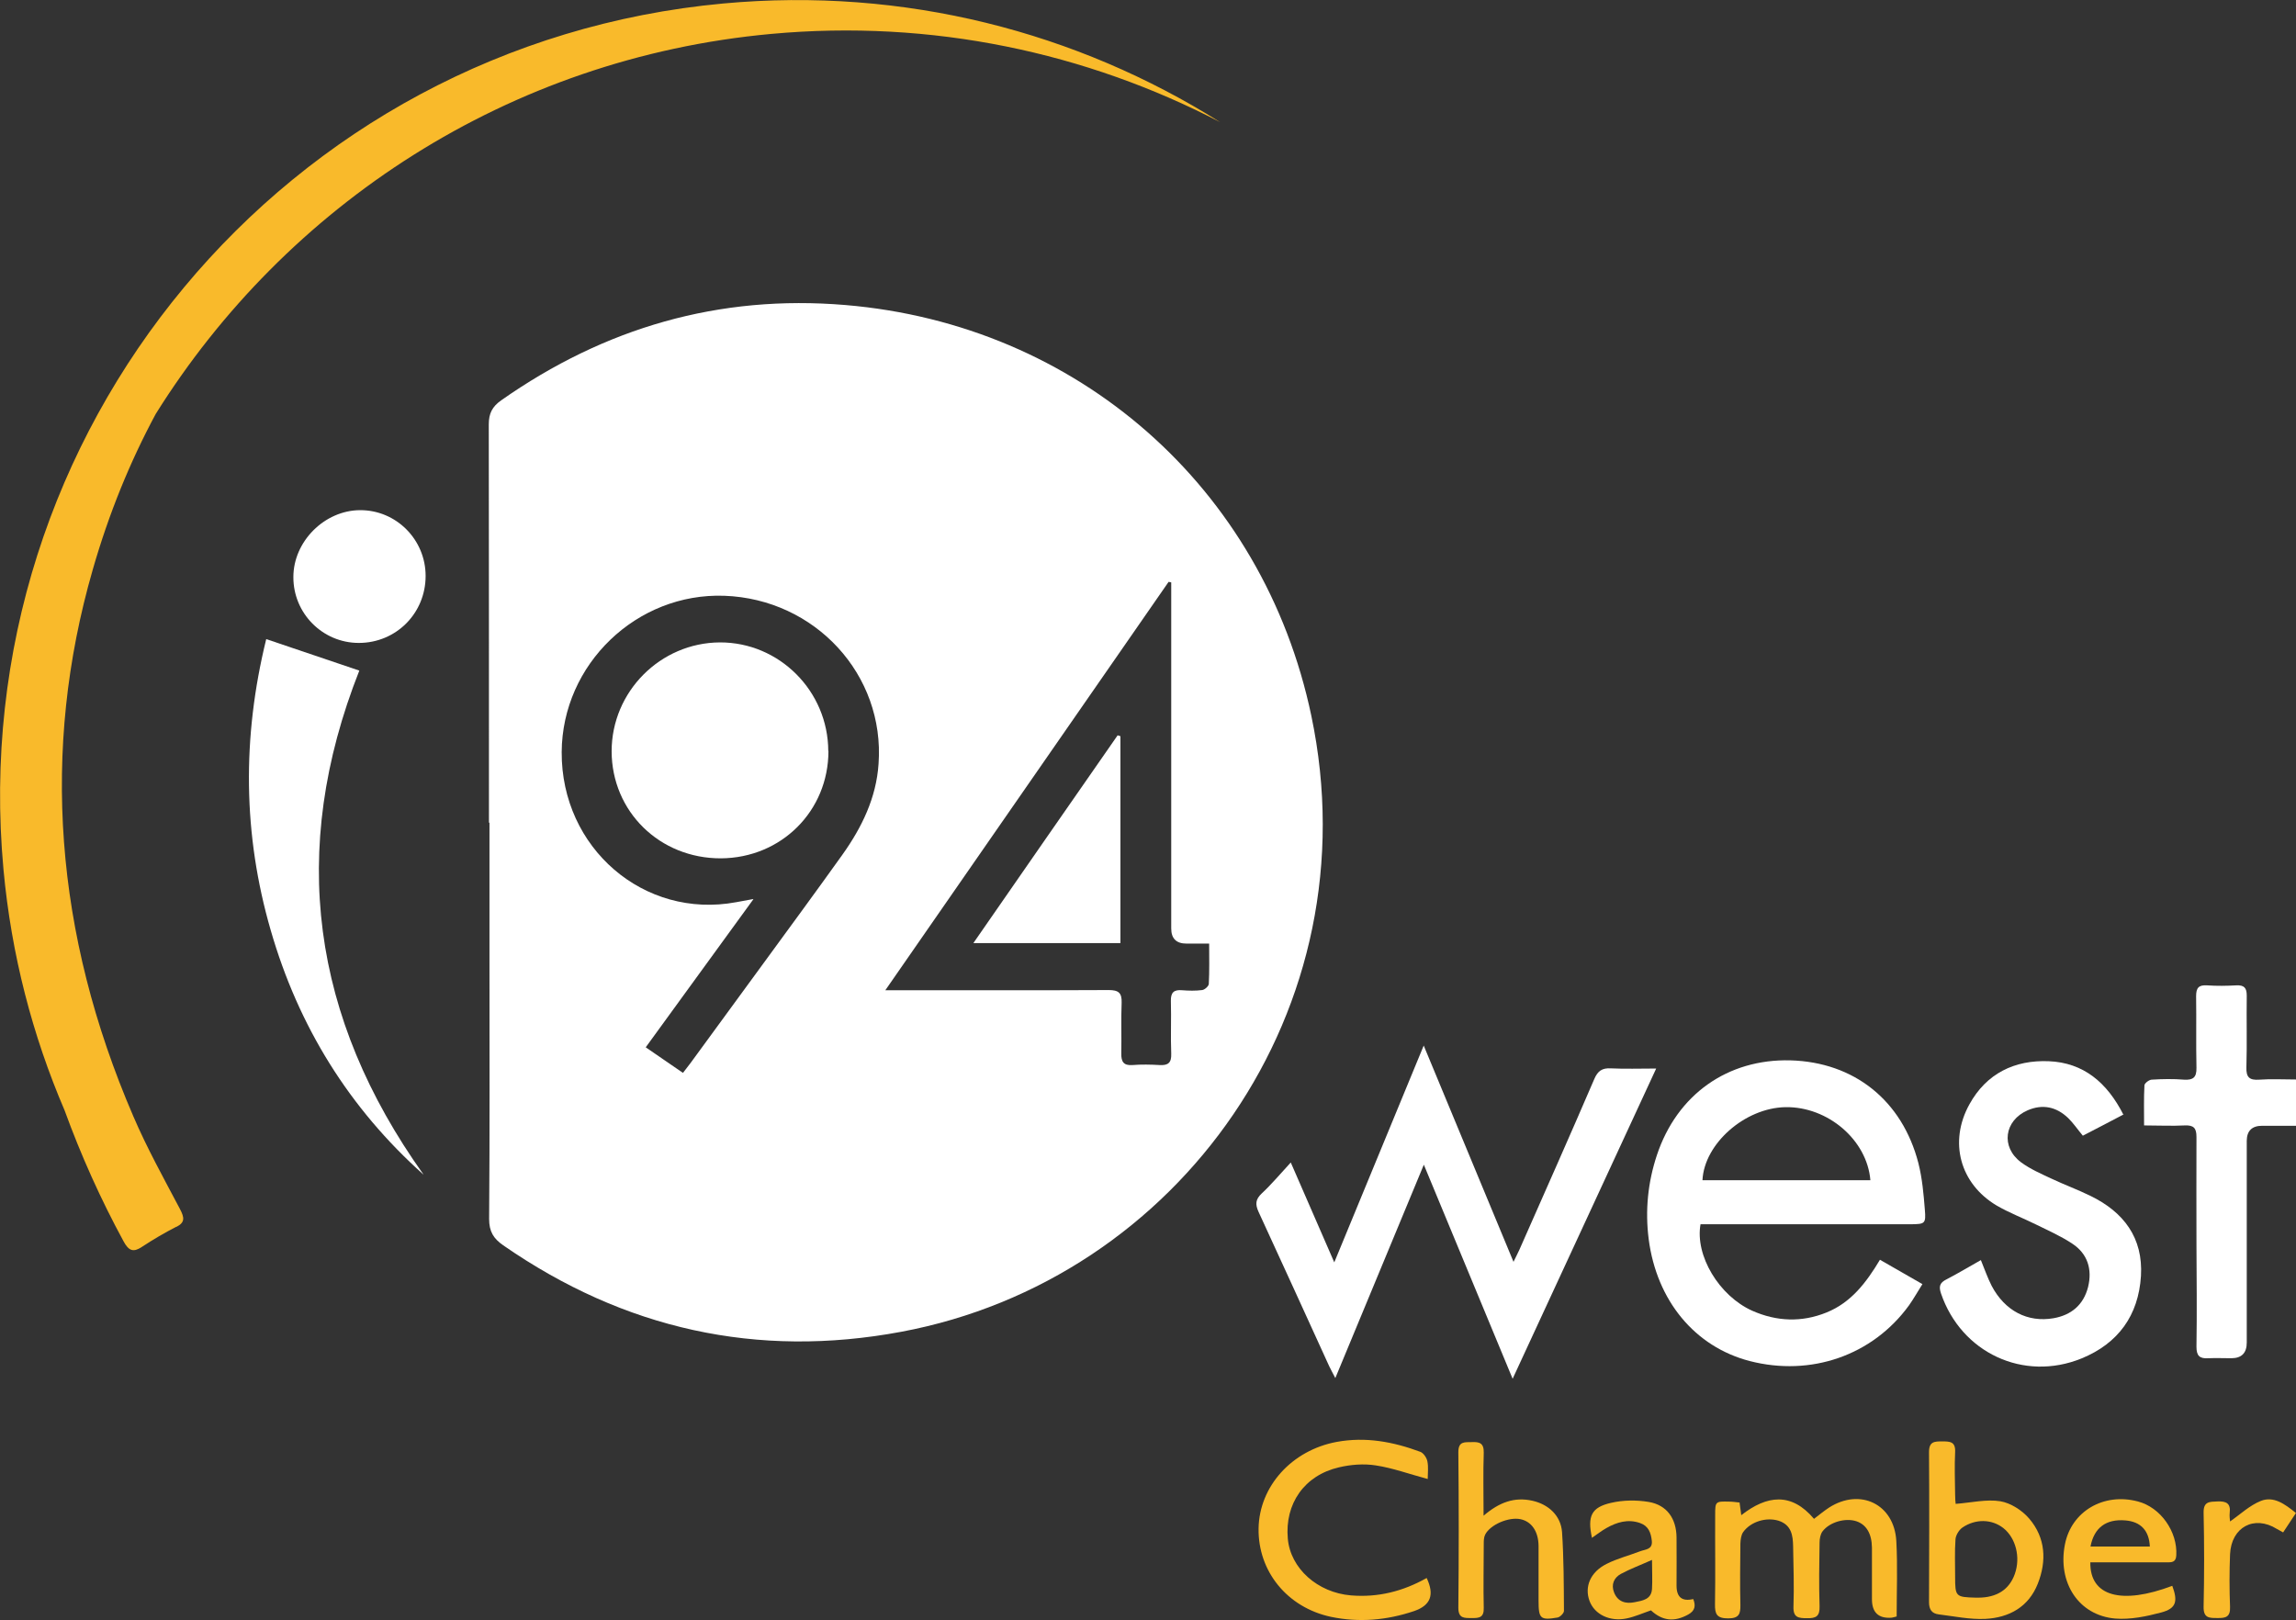 <?xml version="1.0" encoding="UTF-8"?>
<svg id="Layer_2" data-name="Layer 2" xmlns="http://www.w3.org/2000/svg" viewBox="0 0 131.95 93.11">
  <rect x="0" y="0" width="131.95" height="93.11" fill="#333333" stroke="none"/>
  <defs>
    <style>
      .cls-1 {
        fill: #f9ba2b;
      }

      .cls-2 {
        fill: white;
      }
    </style>
  </defs>
  <g id="Layer_1-2" data-name="Layer 1">
    <g>
      <g>
        <path class="cls-2" d="m28.1,47.29c0-7.63,0-15.27-.01-22.9,0-.63.2-1.02.71-1.38,5.95-4.18,12.53-6.09,19.78-5.48,13.33,1.12,24.02,10.46,26.78,23.6,3.54,16.84-7.61,32.43-23.57,35.41-8.29,1.55-15.93-.16-22.87-4.97-.56-.39-.81-.79-.81-1.52.04-4.97.02-9.94.02-14.9,0-2.62,0-5.25,0-7.87h-.03Zm15.19,4.4c-2.12,2.92-4.14,5.69-6.18,8.5.75.51,1.43.98,2.14,1.47.17-.22.3-.39.43-.56,1.4-1.91,2.79-3.82,4.19-5.73,1.52-2.08,3.05-4.16,4.55-6.26,1.11-1.56,1.94-3.26,2.07-5.21.37-5.12-3.64-9.47-8.86-9.66-5.04-.18-9.32,3.93-9.35,8.98-.03,5.52,4.73,9.62,10.03,8.63.26-.05.53-.1.98-.18Zm7.58,5.22c.39,0,.59,0,.78,0,4.02,0,8.05.01,12.07-.01.56,0,.76.16.74.73-.04.97,0,1.94-.02,2.9-.01.49.13.72.65.68.51-.04,1.03-.03,1.55,0,.49.03.69-.13.67-.65-.04-1.01.01-2.02-.02-3.03-.01-.49.17-.66.64-.62.38.03.78.04,1.16-.01.15-.02.38-.23.38-.36.04-.74.02-1.49.02-2.31-.5,0-.9,0-1.3,0q-.88,0-.88-.87c0-6.39,0-12.78,0-19.16v-.73s-.1-.02-.15-.03c-5.4,7.78-10.79,15.56-16.28,23.47Z"/>
        <path class="cls-2" d="m24.33,67.5c-4.27-3.82-7.18-8.52-8.77-14.03-1.6-5.52-1.65-11.08-.26-16.74,1.83.62,3.57,1.21,5.35,1.81-4.09,10.35-2.73,19.96,3.68,28.95Z"/>
        <path class="cls-2" d="m20.62,36.95c-2.08,0-3.77-1.7-3.76-3.79,0-2.04,1.79-3.83,3.83-3.84,2.08-.01,3.77,1.69,3.77,3.78,0,2.15-1.7,3.85-3.84,3.85Z"/>
        <path class="cls-2" d="m47.61,43.16c0,3.45-2.71,6.15-6.18,6.17-3.52.01-6.27-2.69-6.28-6.15,0-3.43,2.8-6.24,6.22-6.26,3.42-.01,6.22,2.8,6.23,6.24Z"/>
        <path class="cls-2" d="m64.39,42.31v11.89h-8.45c2.8-4.04,5.54-7.99,8.29-11.94.05.02.11.03.16.05Z"/>
      </g>
      <path class="cls-1" d="m10.14,70.51c.49-.25.47-.52.2-1.03-.93-1.76-1.9-3.51-2.68-5.33-4.52-10.49-5.32-21.04-2.33-31.41.93-3.24,2.15-6.22,3.62-8.95C16.43,11.82,29.2,3.34,44.31,1.95c9.25-.85,18.12,1.07,25.81,5.07C61.9,1.85,51.99-.76,41.57.2,16.4,2.52-2.12,24.8.2,49.97c.45,4.9,1.67,9.55,3.51,13.84.94,2.58,2.07,5.1,3.39,7.53.3.56.57.64,1.04.33.65-.43,1.32-.82,2-1.17Z"/>
      <g>
        <path class="cls-1" d="m99.97,86.34c.03.24.06.45.1.74,1.47-1.15,2.88-1.33,4.18.21.3-.23.58-.46.87-.65,1.79-1.14,3.74-.19,3.86,1.92.08,1.44.02,2.89.02,4.34-.12.03-.2.06-.28.07q-1.14.09-1.14-1.06c0-.99,0-1.98,0-2.96-.01-.82-.33-1.33-.89-1.52-.63-.21-1.54.04-1.95.58-.12.16-.17.42-.17.64-.02,1.22-.04,2.44,0,3.66.02.59-.21.7-.73.69-.49,0-.79-.04-.77-.66.04-1.15,0-2.31-.02-3.47-.01-.63-.1-1.23-.83-1.47-.7-.22-1.6.04-2.04.65-.12.17-.15.43-.16.65-.01,1.18-.03,2.35,0,3.53.01.53-.08.78-.71.78-.65,0-.76-.25-.75-.82.03-1.7,0-3.4.01-5.11,0-.79.01-.8.81-.78.18,0,.37.03.57.05Z"/>
        <path class="cls-1" d="m82.05,85c-1.05-.28-2-.63-2.98-.78-.69-.11-1.44-.05-2.12.11-1.99.46-3.12,2.09-2.94,4.1.15,1.71,1.71,3.1,3.63,3.26,1.56.13,3-.24,4.35-1,.46.97.23,1.57-.72,1.9-1.57.53-3.17.67-4.79.33-2.51-.54-4.19-2.62-4.15-5.08.04-2.42,1.91-4.49,4.48-4.97,1.67-.31,3.26-.01,4.82.57.18.07.36.34.4.54.07.34.02.69.02,1.02Z"/>
        <path class="cls-1" d="m112.39,86.43c.91-.07,1.77-.28,2.57-.15.6.1,1.26.53,1.66,1,.94,1.1,1.01,2.43.49,3.74-.53,1.34-1.65,1.95-3.02,2.02-.89.04-1.79-.15-2.68-.26-.39-.05-.55-.28-.55-.7.01-2.88.02-5.75,0-8.63,0-.61.32-.61.75-.61.44,0,.78,0,.75.61-.04.82-.01,1.64,0,2.46,0,.22.02.44.03.51Zm1.29,5.39c1.07,0,1.79-.46,2.11-1.36.34-.96.06-2.07-.66-2.64-.65-.51-1.58-.55-2.35-.03-.2.14-.39.45-.4.69-.05.71-.02,1.42-.02,2.14,0,1.14.03,1.17,1.19,1.2.04,0,.08,0,.13,0Z"/>
        <path class="cls-1" d="m85.26,87.11c.91-.78,1.78-1.09,2.81-.86.93.21,1.63.86,1.7,1.8.1,1.5.1,3.02.11,4.53,0,.13-.22.35-.36.38-1,.17-1.1.07-1.1-.97,0-1.05,0-2.1,0-3.15-.01-.84-.41-1.4-1.04-1.53-.67-.14-1.74.31-2.03.89-.08.16-.08.36-.08.55,0,1.22-.03,2.44,0,3.65.02.57-.27.6-.7.59-.42,0-.76.03-.76-.59.03-2.98.03-5.96,0-8.94,0-.64.36-.57.77-.58.44-.02.7.05.69.6-.04,1.17-.01,2.34-.01,3.65Z"/>
        <path class="cls-1" d="m120.13,89.79c-.03,1.96,1.8,2.45,4.71,1.35.33.89.23,1.3-.63,1.53-.86.23-1.78.42-2.65.35-2.1-.18-3.32-2.06-2.89-4.26.37-1.9,2.22-2.99,4.19-2.47,1.31.34,2.29,1.74,2.21,3.1-.02.42-.29.4-.56.4-1.2,0-2.39,0-3.59,0-.25,0-.5,0-.79,0Zm.02-.91h3.4c-.04-.92-.53-1.43-1.41-1.5-1.1-.09-1.79.41-2,1.5Z"/>
        <path class="cls-1" d="m91.49,88.39c-.27-1.26-.04-1.76,1.1-2.02.69-.16,1.46-.17,2.17-.05,1.04.18,1.58.96,1.59,2.04.01.92,0,1.85,0,2.77q0,1,.96.77c.15.38.11.67-.29.89-.8.44-1.48.37-2.14-.24-.47.16-.91.36-1.38.46-.97.21-1.86-.22-2.15-1-.3-.81.04-1.66.98-2.13.61-.31,1.29-.48,1.94-.73.29-.11.71-.09.66-.59-.05-.47-.19-.86-.68-1.03-.69-.24-1.33-.05-1.93.29-.27.15-.52.35-.83.56Zm3.45,1.26c-.69.31-1.26.52-1.78.8-.41.22-.58.62-.4,1.07.21.54.67.67,1.19.56.44-.09.95-.15.99-.76.03-.5,0-1,0-1.68Z"/>
        <path class="cls-1" d="m131.95,86.95c-.26.4-.49.74-.74,1.12-.15-.08-.26-.14-.36-.2-1.3-.81-2.62-.11-2.69,1.46-.04,1.01-.04,2.02,0,3.03.02.58-.26.64-.73.63-.46,0-.8.01-.79-.64.04-1.81.04-3.62,0-5.42-.01-.65.35-.62.8-.64.49-.02.77.1.7.66-.02.18.01.37.02.49.58-.4,1.12-.92,1.77-1.18.73-.29,1.37.17,2.01.69Z"/>
      </g>
      <path class="cls-2" d="m97.73,70.35c-.33,1.81,1.07,4.13,2.97,4.98,1.4.62,2.84.68,4.27.1,1.41-.57,2.28-1.71,3.07-3.03.81.46,1.58.91,2.44,1.4-.28.44-.5.84-.77,1.22-2.09,2.88-5.64,4.11-9.16,3.2-3.15-.82-5.34-3.47-5.8-7-.21-1.65-.05-3.26.47-4.83,1.16-3.49,4.07-5.54,7.67-5.45,3.66.1,6.43,2.3,7.36,5.91.22.87.3,1.78.37,2.67.07.81,0,.83-.79.84-3.79,0-7.57,0-11.36,0-.25,0-.5,0-.74,0Zm9.76-2.52c-.19-2.32-2.45-4.24-4.88-4.2-2.33.04-4.67,2.1-4.77,4.2h9.65Z"/>
      <path class="cls-2" d="m81.83,66.93c-1.72,4.15-3.37,8.13-5.09,12.27-.17-.33-.27-.51-.36-.7-1.35-2.95-2.69-5.91-4.05-8.85-.2-.44-.18-.72.18-1.06.56-.52,1.06-1.12,1.67-1.78.83,1.91,1.63,3.74,2.5,5.74,1.73-4.19,3.4-8.24,5.14-12.46,1.75,4.21,3.43,8.25,5.16,12.43.15-.31.25-.5.34-.7,1.44-3.26,2.89-6.52,4.3-9.8.2-.47.45-.65.96-.62.81.04,1.63.01,2.6.01-2.75,5.95-5.46,11.8-8.25,17.83-1.73-4.17-3.39-8.17-5.11-12.32Z"/>
      <path class="cls-2" d="m122.04,64.05c-.83.44-1.59.83-2.34,1.22-.31-.37-.55-.73-.85-1.02-.67-.64-1.46-.81-2.32-.44-1.35.59-1.56,2.11-.38,2.99.53.39,1.15.66,1.75.94.74.35,1.51.63,2.24.99,1.91.93,3.03,2.41,2.9,4.6-.14,2.27-1.31,3.88-3.41,4.74-3.34,1.36-6.92-.33-8.08-3.73-.14-.41-.07-.62.31-.81.66-.34,1.3-.73,1.98-1.11.22.54.39,1.03.62,1.48.76,1.44,2.07,2.12,3.56,1.86,1.02-.18,1.72-.77,1.98-1.79.25-1.01-.02-1.91-.9-2.49-.66-.44-1.39-.76-2.1-1.11-.75-.37-1.54-.67-2.26-1.09-2.11-1.26-2.75-3.66-1.56-5.81.98-1.78,2.6-2.56,4.56-2.48,2,.08,3.36,1.23,4.3,3.09Z"/>
      <path class="cls-2" d="m131.95,62.05v2.65c-.67,0-1.31,0-1.94,0q-.88,0-.89.86c0,3.87,0,7.73,0,11.6q0,.89-.87.9c-.45,0-.9-.02-1.35,0-.5.03-.67-.15-.67-.66.03-1.95.01-3.91,0-5.87,0-2.06-.01-4.13,0-6.19,0-.51-.16-.68-.67-.66-.75.04-1.5,0-2.34,0,0-.81-.02-1.56.02-2.3,0-.12.26-.32.41-.33.62-.04,1.25-.05,1.87,0,.52.03.72-.13.71-.68-.03-1.37,0-2.75-.02-4.12,0-.48.15-.65.63-.62.56.04,1.12.03,1.68,0,.45-.02.6.14.6.59-.02,1.37.02,2.75-.02,4.12-.02.58.18.75.74.71.68-.05,1.36-.01,2.11-.01Z"/>
    </g>
  </g>
</svg>